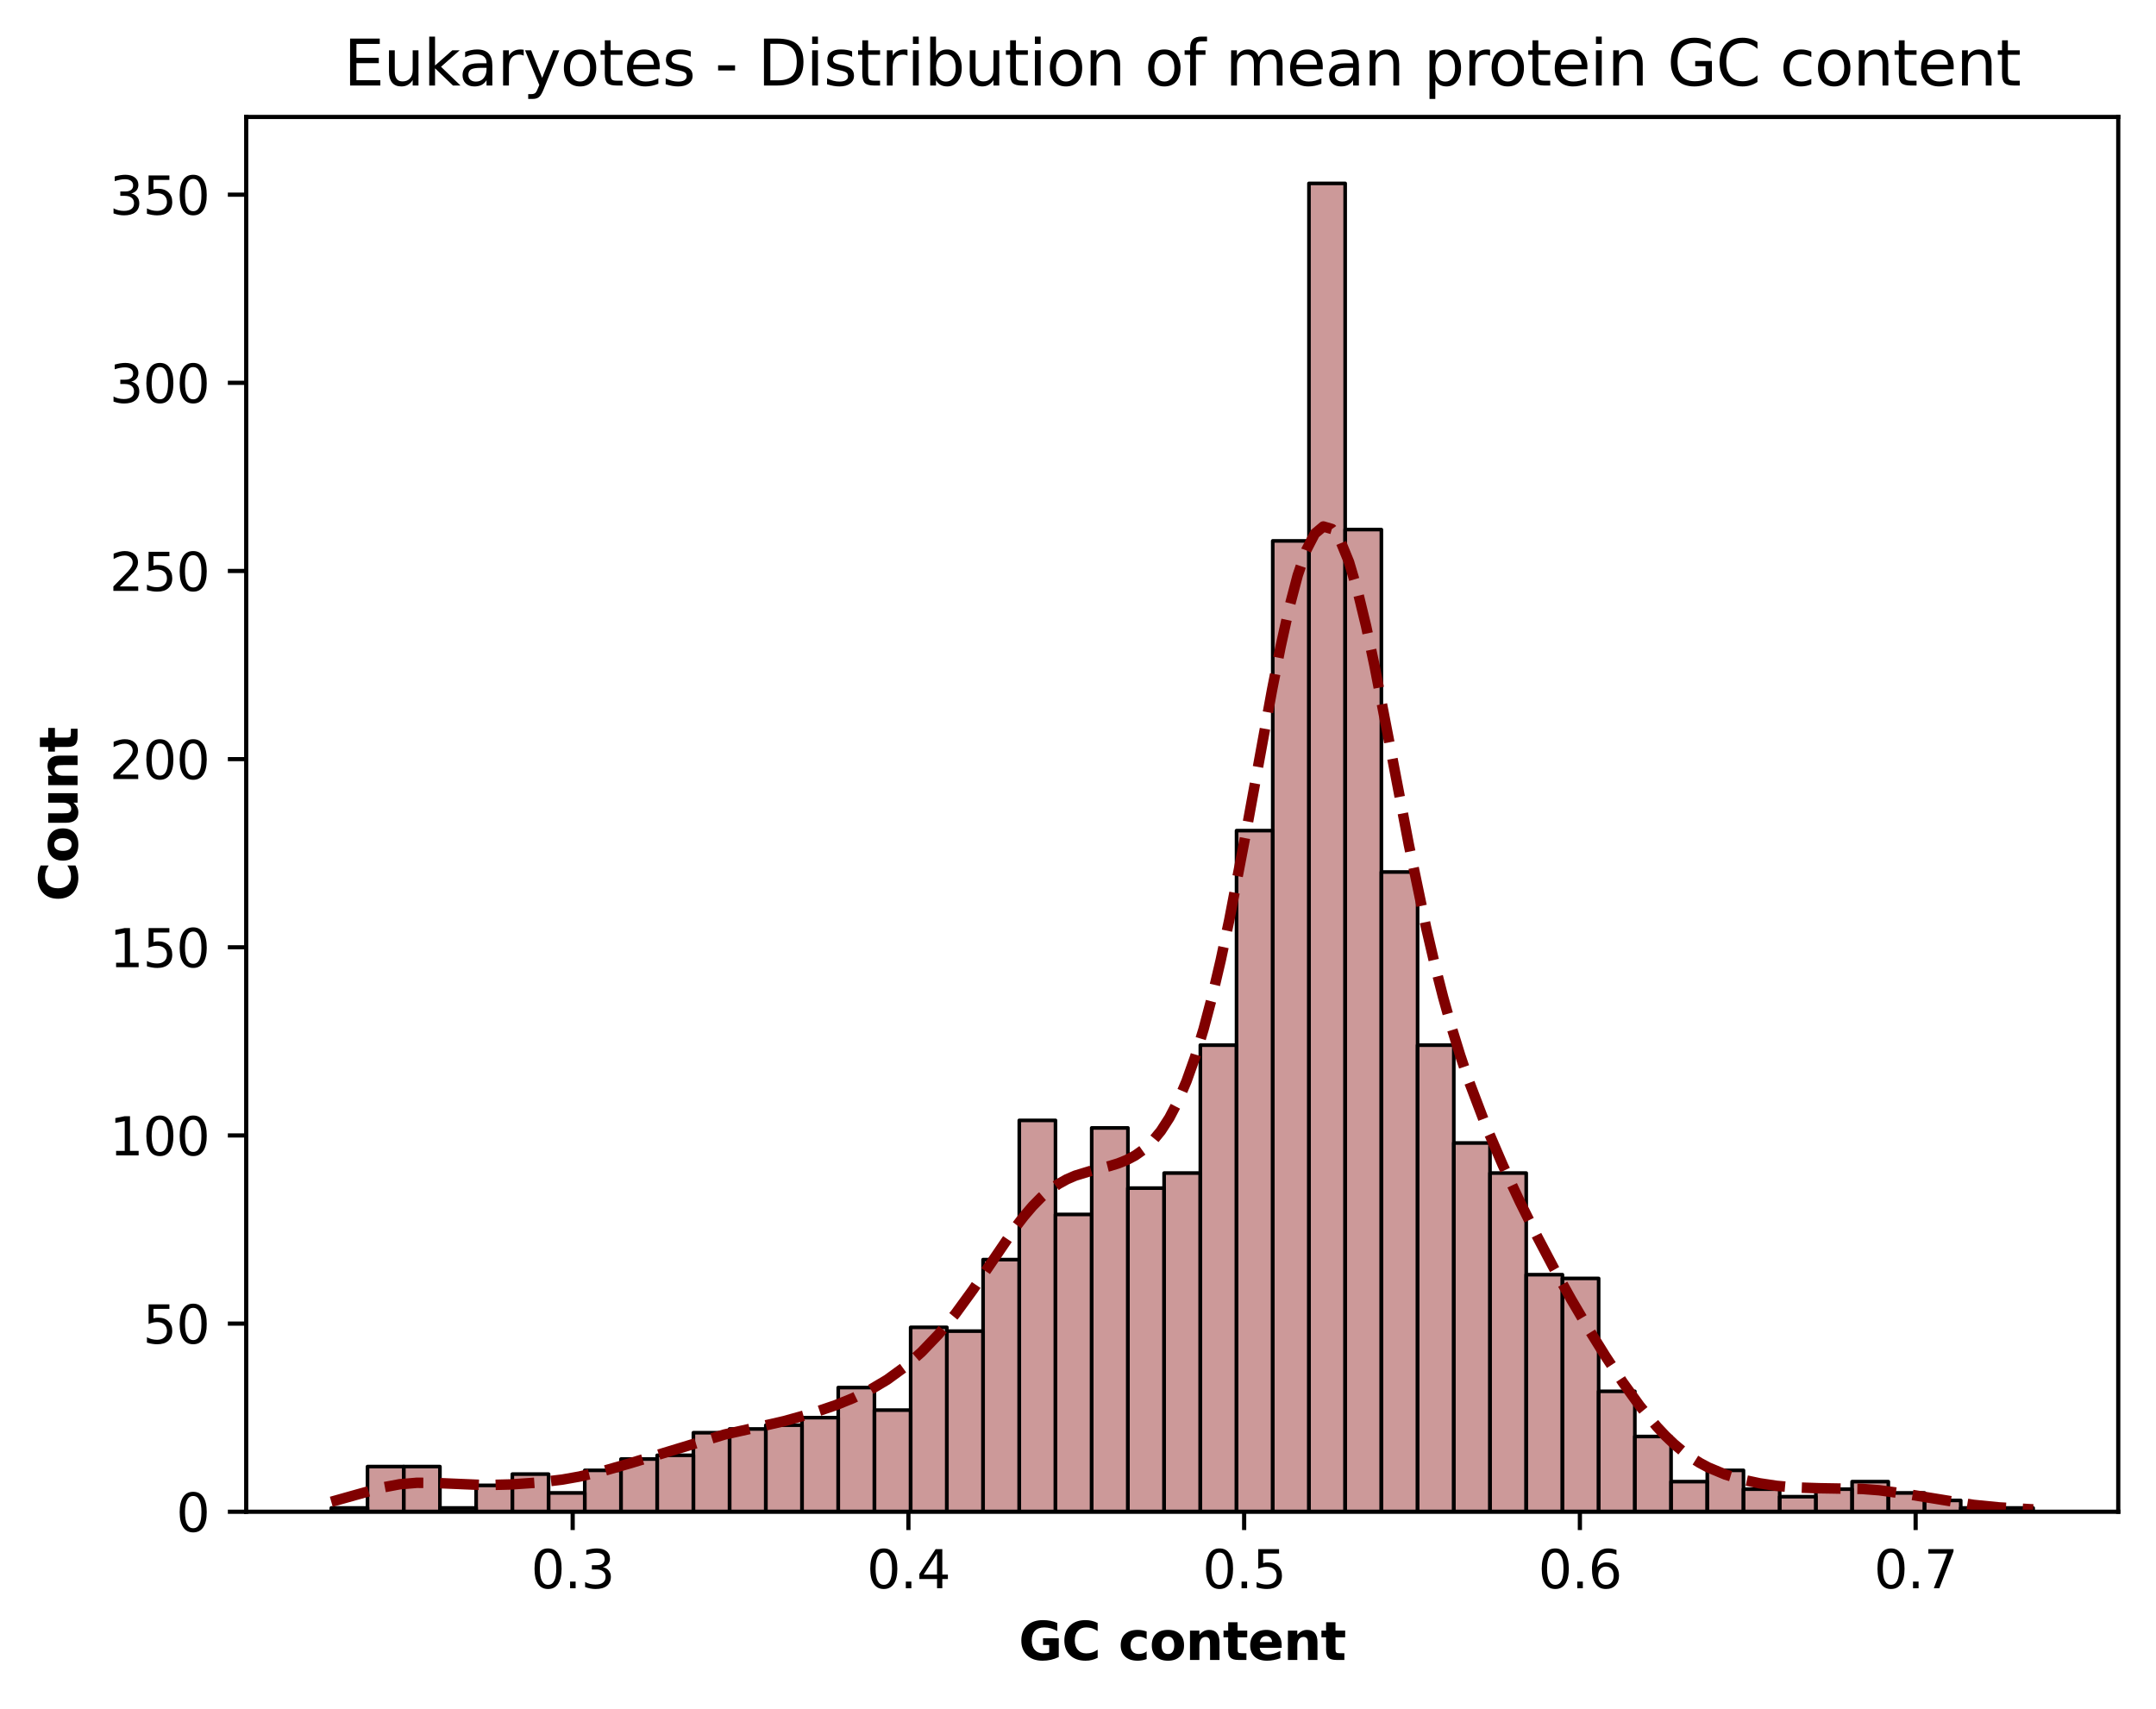 <?xml version="1.0" encoding="utf-8" standalone="no"?>
<!DOCTYPE svg PUBLIC "-//W3C//DTD SVG 1.1//EN"
  "http://www.w3.org/Graphics/SVG/1.1/DTD/svg11.dtd">
<svg xmlns:xlink="http://www.w3.org/1999/xlink" width="411.286pt" height="325.986pt" viewBox="0 0 411.286 325.986" xmlns="http://www.w3.org/2000/svg" version="1.1">
 <defs>
  <style type="text/css">*{stroke-linejoin: round; stroke-linecap: butt}</style>
 </defs>
 <g id="figure_1">
  <g id="patch_1">
   <path d="M 0 325.986 
L 411.286 325.986 
L 411.286 0 
L 0 0 
z
" style="fill: #ffffff"/>
  </g>
  <g id="axes_1">
   <g id="patch_2">
    <path d="M 46.966 288.43 
L 404.086 288.43 
L 404.086 22.318 
L 46.966 22.318 
z
" style="fill: #ffffff"/>
   </g>
   <g id="patch_3">
    <path d="M 63.198 288.43 
L 70.106 288.43 
L 70.106 287.712 
L 63.198 287.712 
z
" clip-path="url(#p0eb0cb2794)" style="fill: #800000; fill-opacity: 0.4; stroke: #000000; stroke-width: 0.691; stroke-linejoin: miter"/>
   </g>
   <g id="patch_4">
    <path d="M 70.106 288.43 
L 77.013 288.43 
L 77.013 279.815 
L 70.106 279.815 
z
" clip-path="url(#p0eb0cb2794)" style="fill: #800000; fill-opacity: 0.4; stroke: #000000; stroke-width: 0.691; stroke-linejoin: miter"/>
   </g>
   <g id="patch_5">
    <path d="M 77.013 288.43 
L 83.921 288.43 
L 83.921 279.815 
L 77.013 279.815 
z
" clip-path="url(#p0eb0cb2794)" style="fill: #800000; fill-opacity: 0.4; stroke: #000000; stroke-width: 0.691; stroke-linejoin: miter"/>
   </g>
   <g id="patch_6">
    <path d="M 83.921 288.43 
L 90.829 288.43 
L 90.829 287.712 
L 83.921 287.712 
z
" clip-path="url(#p0eb0cb2794)" style="fill: #800000; fill-opacity: 0.4; stroke: #000000; stroke-width: 0.691; stroke-linejoin: miter"/>
   </g>
   <g id="patch_7">
    <path d="M 90.829 288.43 
L 97.736 288.43 
L 97.736 283.404 
L 90.829 283.404 
z
" clip-path="url(#p0eb0cb2794)" style="fill: #800000; fill-opacity: 0.4; stroke: #000000; stroke-width: 0.691; stroke-linejoin: miter"/>
   </g>
   <g id="patch_8">
    <path d="M 97.736 288.43 
L 104.644 288.43 
L 104.644 281.251 
L 97.736 281.251 
z
" clip-path="url(#p0eb0cb2794)" style="fill: #800000; fill-opacity: 0.4; stroke: #000000; stroke-width: 0.691; stroke-linejoin: miter"/>
   </g>
   <g id="patch_9">
    <path d="M 104.644 288.43 
L 111.551 288.43 
L 111.551 284.84 
L 104.644 284.84 
z
" clip-path="url(#p0eb0cb2794)" style="fill: #800000; fill-opacity: 0.4; stroke: #000000; stroke-width: 0.691; stroke-linejoin: miter"/>
   </g>
   <g id="patch_10">
    <path d="M 111.551 288.43 
L 118.459 288.43 
L 118.459 280.533 
L 111.551 280.533 
z
" clip-path="url(#p0eb0cb2794)" style="fill: #800000; fill-opacity: 0.4; stroke: #000000; stroke-width: 0.691; stroke-linejoin: miter"/>
   </g>
   <g id="patch_11">
    <path d="M 118.459 288.43 
L 125.366 288.43 
L 125.366 278.379 
L 118.459 278.379 
z
" clip-path="url(#p0eb0cb2794)" style="fill: #800000; fill-opacity: 0.4; stroke: #000000; stroke-width: 0.691; stroke-linejoin: miter"/>
   </g>
   <g id="patch_12">
    <path d="M 125.366 288.43 
L 132.274 288.43 
L 132.274 277.661 
L 125.366 277.661 
z
" clip-path="url(#p0eb0cb2794)" style="fill: #800000; fill-opacity: 0.4; stroke: #000000; stroke-width: 0.691; stroke-linejoin: miter"/>
   </g>
   <g id="patch_13">
    <path d="M 132.274 288.43 
L 139.181 288.43 
L 139.181 273.353 
L 132.274 273.353 
z
" clip-path="url(#p0eb0cb2794)" style="fill: #800000; fill-opacity: 0.4; stroke: #000000; stroke-width: 0.691; stroke-linejoin: miter"/>
   </g>
   <g id="patch_14">
    <path d="M 139.181 288.43 
L 146.089 288.43 
L 146.089 272.635 
L 139.181 272.635 
z
" clip-path="url(#p0eb0cb2794)" style="fill: #800000; fill-opacity: 0.4; stroke: #000000; stroke-width: 0.691; stroke-linejoin: miter"/>
   </g>
   <g id="patch_15">
    <path d="M 146.089 288.43 
L 152.996 288.43 
L 152.996 271.917 
L 146.089 271.917 
z
" clip-path="url(#p0eb0cb2794)" style="fill: #800000; fill-opacity: 0.4; stroke: #000000; stroke-width: 0.691; stroke-linejoin: miter"/>
   </g>
   <g id="patch_16">
    <path d="M 152.996 288.43 
L 159.904 288.43 
L 159.904 270.481 
L 152.996 270.481 
z
" clip-path="url(#p0eb0cb2794)" style="fill: #800000; fill-opacity: 0.4; stroke: #000000; stroke-width: 0.691; stroke-linejoin: miter"/>
   </g>
   <g id="patch_17">
    <path d="M 159.904 288.43 
L 166.812 288.43 
L 166.812 264.737 
L 159.904 264.737 
z
" clip-path="url(#p0eb0cb2794)" style="fill: #800000; fill-opacity: 0.4; stroke: #000000; stroke-width: 0.691; stroke-linejoin: miter"/>
   </g>
   <g id="patch_18">
    <path d="M 166.812 288.43 
L 173.719 288.43 
L 173.719 269.045 
L 166.812 269.045 
z
" clip-path="url(#p0eb0cb2794)" style="fill: #800000; fill-opacity: 0.4; stroke: #000000; stroke-width: 0.691; stroke-linejoin: miter"/>
   </g>
   <g id="patch_19">
    <path d="M 173.719 288.43 
L 180.627 288.43 
L 180.627 253.25 
L 173.719 253.25 
z
" clip-path="url(#p0eb0cb2794)" style="fill: #800000; fill-opacity: 0.4; stroke: #000000; stroke-width: 0.691; stroke-linejoin: miter"/>
   </g>
   <g id="patch_20">
    <path d="M 180.627 288.43 
L 187.534 288.43 
L 187.534 253.968 
L 180.627 253.968 
z
" clip-path="url(#p0eb0cb2794)" style="fill: #800000; fill-opacity: 0.4; stroke: #000000; stroke-width: 0.691; stroke-linejoin: miter"/>
   </g>
   <g id="patch_21">
    <path d="M 187.534 288.43 
L 194.442 288.43 
L 194.442 240.327 
L 187.534 240.327 
z
" clip-path="url(#p0eb0cb2794)" style="fill: #800000; fill-opacity: 0.4; stroke: #000000; stroke-width: 0.691; stroke-linejoin: miter"/>
   </g>
   <g id="patch_22">
    <path d="M 194.442 288.43 
L 201.349 288.43 
L 201.349 213.762 
L 194.442 213.762 
z
" clip-path="url(#p0eb0cb2794)" style="fill: #800000; fill-opacity: 0.4; stroke: #000000; stroke-width: 0.691; stroke-linejoin: miter"/>
   </g>
   <g id="patch_23">
    <path d="M 201.349 288.43 
L 208.257 288.43 
L 208.257 231.711 
L 201.349 231.711 
z
" clip-path="url(#p0eb0cb2794)" style="fill: #800000; fill-opacity: 0.4; stroke: #000000; stroke-width: 0.691; stroke-linejoin: miter"/>
   </g>
   <g id="patch_24">
    <path d="M 208.257 288.43 
L 215.164 288.43 
L 215.164 215.198 
L 208.257 215.198 
z
" clip-path="url(#p0eb0cb2794)" style="fill: #800000; fill-opacity: 0.4; stroke: #000000; stroke-width: 0.691; stroke-linejoin: miter"/>
   </g>
   <g id="patch_25">
    <path d="M 215.164 288.43 
L 222.072 288.43 
L 222.072 226.686 
L 215.164 226.686 
z
" clip-path="url(#p0eb0cb2794)" style="fill: #800000; fill-opacity: 0.4; stroke: #000000; stroke-width: 0.691; stroke-linejoin: miter"/>
   </g>
   <g id="patch_26">
    <path d="M 222.072 288.43 
L 228.979 288.43 
L 228.979 223.814 
L 222.072 223.814 
z
" clip-path="url(#p0eb0cb2794)" style="fill: #800000; fill-opacity: 0.4; stroke: #000000; stroke-width: 0.691; stroke-linejoin: miter"/>
   </g>
   <g id="patch_27">
    <path d="M 228.979 288.43 
L 235.887 288.43 
L 235.887 199.403 
L 228.979 199.403 
z
" clip-path="url(#p0eb0cb2794)" style="fill: #800000; fill-opacity: 0.4; stroke: #000000; stroke-width: 0.691; stroke-linejoin: miter"/>
   </g>
   <g id="patch_28">
    <path d="M 235.887 288.43 
L 242.794 288.43 
L 242.794 158.479 
L 235.887 158.479 
z
" clip-path="url(#p0eb0cb2794)" style="fill: #800000; fill-opacity: 0.4; stroke: #000000; stroke-width: 0.691; stroke-linejoin: miter"/>
   </g>
   <g id="patch_29">
    <path d="M 242.794 288.43 
L 249.702 288.43 
L 249.702 103.196 
L 242.794 103.196 
z
" clip-path="url(#p0eb0cb2794)" style="fill: #800000; fill-opacity: 0.4; stroke: #000000; stroke-width: 0.691; stroke-linejoin: miter"/>
   </g>
   <g id="patch_30">
    <path d="M 249.702 288.43 
L 256.61 288.43 
L 256.61 34.99 
L 249.702 34.99 
z
" clip-path="url(#p0eb0cb2794)" style="fill: #800000; fill-opacity: 0.4; stroke: #000000; stroke-width: 0.691; stroke-linejoin: miter"/>
   </g>
   <g id="patch_31">
    <path d="M 256.61 288.43 
L 263.517 288.43 
L 263.517 101.042 
L 256.61 101.042 
z
" clip-path="url(#p0eb0cb2794)" style="fill: #800000; fill-opacity: 0.4; stroke: #000000; stroke-width: 0.691; stroke-linejoin: miter"/>
   </g>
   <g id="patch_32">
    <path d="M 263.517 288.43 
L 270.425 288.43 
L 270.425 166.377 
L 263.517 166.377 
z
" clip-path="url(#p0eb0cb2794)" style="fill: #800000; fill-opacity: 0.4; stroke: #000000; stroke-width: 0.691; stroke-linejoin: miter"/>
   </g>
   <g id="patch_33">
    <path d="M 270.425 288.43 
L 277.332 288.43 
L 277.332 199.403 
L 270.425 199.403 
z
" clip-path="url(#p0eb0cb2794)" style="fill: #800000; fill-opacity: 0.4; stroke: #000000; stroke-width: 0.691; stroke-linejoin: miter"/>
   </g>
   <g id="patch_34">
    <path d="M 277.332 288.43 
L 284.24 288.43 
L 284.24 218.07 
L 277.332 218.07 
z
" clip-path="url(#p0eb0cb2794)" style="fill: #800000; fill-opacity: 0.4; stroke: #000000; stroke-width: 0.691; stroke-linejoin: miter"/>
   </g>
   <g id="patch_35">
    <path d="M 284.24 288.43 
L 291.147 288.43 
L 291.147 223.814 
L 284.24 223.814 
z
" clip-path="url(#p0eb0cb2794)" style="fill: #800000; fill-opacity: 0.4; stroke: #000000; stroke-width: 0.691; stroke-linejoin: miter"/>
   </g>
   <g id="patch_36">
    <path d="M 291.147 288.43 
L 298.055 288.43 
L 298.055 243.199 
L 291.147 243.199 
z
" clip-path="url(#p0eb0cb2794)" style="fill: #800000; fill-opacity: 0.4; stroke: #000000; stroke-width: 0.691; stroke-linejoin: miter"/>
   </g>
   <g id="patch_37">
    <path d="M 298.055 288.43 
L 304.962 288.43 
L 304.962 243.917 
L 298.055 243.917 
z
" clip-path="url(#p0eb0cb2794)" style="fill: #800000; fill-opacity: 0.4; stroke: #000000; stroke-width: 0.691; stroke-linejoin: miter"/>
   </g>
   <g id="patch_38">
    <path d="M 304.962 288.43 
L 311.87 288.43 
L 311.87 265.455 
L 304.962 265.455 
z
" clip-path="url(#p0eb0cb2794)" style="fill: #800000; fill-opacity: 0.4; stroke: #000000; stroke-width: 0.691; stroke-linejoin: miter"/>
   </g>
   <g id="patch_39">
    <path d="M 311.87 288.43 
L 318.777 288.43 
L 318.777 274.071 
L 311.87 274.071 
z
" clip-path="url(#p0eb0cb2794)" style="fill: #800000; fill-opacity: 0.4; stroke: #000000; stroke-width: 0.691; stroke-linejoin: miter"/>
   </g>
   <g id="patch_40">
    <path d="M 318.777 288.43 
L 325.685 288.43 
L 325.685 282.686 
L 318.777 282.686 
z
" clip-path="url(#p0eb0cb2794)" style="fill: #800000; fill-opacity: 0.4; stroke: #000000; stroke-width: 0.691; stroke-linejoin: miter"/>
   </g>
   <g id="patch_41">
    <path d="M 325.685 288.43 
L 332.593 288.43 
L 332.593 280.533 
L 325.685 280.533 
z
" clip-path="url(#p0eb0cb2794)" style="fill: #800000; fill-opacity: 0.4; stroke: #000000; stroke-width: 0.691; stroke-linejoin: miter"/>
   </g>
   <g id="patch_42">
    <path d="M 332.593 288.43 
L 339.5 288.43 
L 339.5 284.122 
L 332.593 284.122 
z
" clip-path="url(#p0eb0cb2794)" style="fill: #800000; fill-opacity: 0.4; stroke: #000000; stroke-width: 0.691; stroke-linejoin: miter"/>
   </g>
   <g id="patch_43">
    <path d="M 339.5 288.43 
L 346.408 288.43 
L 346.408 285.558 
L 339.5 285.558 
z
" clip-path="url(#p0eb0cb2794)" style="fill: #800000; fill-opacity: 0.4; stroke: #000000; stroke-width: 0.691; stroke-linejoin: miter"/>
   </g>
   <g id="patch_44">
    <path d="M 346.408 288.43 
L 353.315 288.43 
L 353.315 284.122 
L 346.408 284.122 
z
" clip-path="url(#p0eb0cb2794)" style="fill: #800000; fill-opacity: 0.4; stroke: #000000; stroke-width: 0.691; stroke-linejoin: miter"/>
   </g>
   <g id="patch_45">
    <path d="M 353.315 288.43 
L 360.223 288.43 
L 360.223 282.686 
L 353.315 282.686 
z
" clip-path="url(#p0eb0cb2794)" style="fill: #800000; fill-opacity: 0.4; stroke: #000000; stroke-width: 0.691; stroke-linejoin: miter"/>
   </g>
   <g id="patch_46">
    <path d="M 360.223 288.43 
L 367.13 288.43 
L 367.13 284.84 
L 360.223 284.84 
z
" clip-path="url(#p0eb0cb2794)" style="fill: #800000; fill-opacity: 0.4; stroke: #000000; stroke-width: 0.691; stroke-linejoin: miter"/>
   </g>
   <g id="patch_47">
    <path d="M 367.13 288.43 
L 374.038 288.43 
L 374.038 286.276 
L 367.13 286.276 
z
" clip-path="url(#p0eb0cb2794)" style="fill: #800000; fill-opacity: 0.4; stroke: #000000; stroke-width: 0.691; stroke-linejoin: miter"/>
   </g>
   <g id="patch_48">
    <path d="M 374.038 288.43 
L 380.945 288.43 
L 380.945 287.712 
L 374.038 287.712 
z
" clip-path="url(#p0eb0cb2794)" style="fill: #800000; fill-opacity: 0.4; stroke: #000000; stroke-width: 0.691; stroke-linejoin: miter"/>
   </g>
   <g id="patch_49">
    <path d="M 380.945 288.43 
L 387.853 288.43 
L 387.853 287.712 
L 380.945 287.712 
z
" clip-path="url(#p0eb0cb2794)" style="fill: #800000; fill-opacity: 0.4; stroke: #000000; stroke-width: 0.691; stroke-linejoin: miter"/>
   </g>
   <g id="matplotlib.axis_1">
    <g id="xtick_1">
     <g id="line2d_1">
      <defs>
       <path id="m8eb2266eda" d="M 0 0 
L 0 3.5 
" style="stroke: #000000; stroke-width: 0.8"/>
      </defs>
      <g>
       <use xlink:href="#m8eb2266eda" x="109.246" y="288.43" style="stroke: #000000; stroke-width: 0.8"/>
      </g>
     </g>
     <g id="text_1">
      <!-- 0.3 -->
      <g transform="translate(101.295 303.029) scale(0.1 -0.1)">
       <defs>
        <path id="DejaVuSans-30" d="M 2034 4250 
Q 1547 4250 1301 3770 
Q 1056 3291 1056 2328 
Q 1056 1369 1301 889 
Q 1547 409 2034 409 
Q 2525 409 2770 889 
Q 3016 1369 3016 2328 
Q 3016 3291 2770 3770 
Q 2525 4250 2034 4250 
z
M 2034 4750 
Q 2819 4750 3233 4129 
Q 3647 3509 3647 2328 
Q 3647 1150 3233 529 
Q 2819 -91 2034 -91 
Q 1250 -91 836 529 
Q 422 1150 422 2328 
Q 422 3509 836 4129 
Q 1250 4750 2034 4750 
z
" transform="scale(0.016)"/>
        <path id="DejaVuSans-2e" d="M 684 794 
L 1344 794 
L 1344 0 
L 684 0 
L 684 794 
z
" transform="scale(0.016)"/>
        <path id="DejaVuSans-33" d="M 2597 2516 
Q 3050 2419 3304 2112 
Q 3559 1806 3559 1356 
Q 3559 666 3084 287 
Q 2609 -91 1734 -91 
Q 1441 -91 1130 -33 
Q 819 25 488 141 
L 488 750 
Q 750 597 1062 519 
Q 1375 441 1716 441 
Q 2309 441 2620 675 
Q 2931 909 2931 1356 
Q 2931 1769 2642 2001 
Q 2353 2234 1838 2234 
L 1294 2234 
L 1294 2753 
L 1863 2753 
Q 2328 2753 2575 2939 
Q 2822 3125 2822 3475 
Q 2822 3834 2567 4026 
Q 2313 4219 1838 4219 
Q 1578 4219 1281 4162 
Q 984 4106 628 3988 
L 628 4550 
Q 988 4650 1302 4700 
Q 1616 4750 1894 4750 
Q 2613 4750 3031 4423 
Q 3450 4097 3450 3541 
Q 3450 3153 3228 2886 
Q 3006 2619 2597 2516 
z
" transform="scale(0.016)"/>
       </defs>
       <use xlink:href="#DejaVuSans-30"/>
       <use xlink:href="#DejaVuSans-2e" x="63.623"/>
       <use xlink:href="#DejaVuSans-33" x="95.41"/>
      </g>
     </g>
    </g>
    <g id="xtick_2">
     <g id="line2d_2">
      <g>
       <use xlink:href="#m8eb2266eda" x="173.293" y="288.43" style="stroke: #000000; stroke-width: 0.8"/>
      </g>
     </g>
     <g id="text_2">
      <!-- 0.4 -->
      <g transform="translate(165.341 303.029) scale(0.1 -0.1)">
       <defs>
        <path id="DejaVuSans-34" d="M 2419 4116 
L 825 1625 
L 2419 1625 
L 2419 4116 
z
M 2253 4666 
L 3047 4666 
L 3047 1625 
L 3713 1625 
L 3713 1100 
L 3047 1100 
L 3047 0 
L 2419 0 
L 2419 1100 
L 313 1100 
L 313 1709 
L 2253 4666 
z
" transform="scale(0.016)"/>
       </defs>
       <use xlink:href="#DejaVuSans-30"/>
       <use xlink:href="#DejaVuSans-2e" x="63.623"/>
       <use xlink:href="#DejaVuSans-34" x="95.41"/>
      </g>
     </g>
    </g>
    <g id="xtick_3">
     <g id="line2d_3">
      <g>
       <use xlink:href="#m8eb2266eda" x="237.339" y="288.43" style="stroke: #000000; stroke-width: 0.8"/>
      </g>
     </g>
     <g id="text_3">
      <!-- 0.5 -->
      <g transform="translate(229.387 303.029) scale(0.1 -0.1)">
       <defs>
        <path id="DejaVuSans-35" d="M 691 4666 
L 3169 4666 
L 3169 4134 
L 1269 4134 
L 1269 2991 
Q 1406 3038 1543 3061 
Q 1681 3084 1819 3084 
Q 2600 3084 3056 2656 
Q 3513 2228 3513 1497 
Q 3513 744 3044 326 
Q 2575 -91 1722 -91 
Q 1428 -91 1123 -41 
Q 819 9 494 109 
L 494 744 
Q 775 591 1075 516 
Q 1375 441 1709 441 
Q 2250 441 2565 725 
Q 2881 1009 2881 1497 
Q 2881 1984 2565 2268 
Q 2250 2553 1709 2553 
Q 1456 2553 1204 2497 
Q 953 2441 691 2322 
L 691 4666 
z
" transform="scale(0.016)"/>
       </defs>
       <use xlink:href="#DejaVuSans-30"/>
       <use xlink:href="#DejaVuSans-2e" x="63.623"/>
       <use xlink:href="#DejaVuSans-35" x="95.41"/>
      </g>
     </g>
    </g>
    <g id="xtick_4">
     <g id="line2d_4">
      <g>
       <use xlink:href="#m8eb2266eda" x="301.385" y="288.43" style="stroke: #000000; stroke-width: 0.8"/>
      </g>
     </g>
     <g id="text_4">
      <!-- 0.6 -->
      <g transform="translate(293.434 303.029) scale(0.1 -0.1)">
       <defs>
        <path id="DejaVuSans-36" d="M 2113 2584 
Q 1688 2584 1439 2293 
Q 1191 2003 1191 1497 
Q 1191 994 1439 701 
Q 1688 409 2113 409 
Q 2538 409 2786 701 
Q 3034 994 3034 1497 
Q 3034 2003 2786 2293 
Q 2538 2584 2113 2584 
z
M 3366 4563 
L 3366 3988 
Q 3128 4100 2886 4159 
Q 2644 4219 2406 4219 
Q 1781 4219 1451 3797 
Q 1122 3375 1075 2522 
Q 1259 2794 1537 2939 
Q 1816 3084 2150 3084 
Q 2853 3084 3261 2657 
Q 3669 2231 3669 1497 
Q 3669 778 3244 343 
Q 2819 -91 2113 -91 
Q 1303 -91 875 529 
Q 447 1150 447 2328 
Q 447 3434 972 4092 
Q 1497 4750 2381 4750 
Q 2619 4750 2861 4703 
Q 3103 4656 3366 4563 
z
" transform="scale(0.016)"/>
       </defs>
       <use xlink:href="#DejaVuSans-30"/>
       <use xlink:href="#DejaVuSans-2e" x="63.623"/>
       <use xlink:href="#DejaVuSans-36" x="95.41"/>
      </g>
     </g>
    </g>
    <g id="xtick_5">
     <g id="line2d_5">
      <g>
       <use xlink:href="#m8eb2266eda" x="365.432" y="288.43" style="stroke: #000000; stroke-width: 0.8"/>
      </g>
     </g>
     <g id="text_5">
      <!-- 0.7 -->
      <g transform="translate(357.48 303.029) scale(0.1 -0.1)">
       <defs>
        <path id="DejaVuSans-37" d="M 525 4666 
L 3525 4666 
L 3525 4397 
L 1831 0 
L 1172 0 
L 2766 4134 
L 525 4134 
L 525 4666 
z
" transform="scale(0.016)"/>
       </defs>
       <use xlink:href="#DejaVuSans-30"/>
       <use xlink:href="#DejaVuSans-2e" x="63.623"/>
       <use xlink:href="#DejaVuSans-37" x="95.41"/>
      </g>
     </g>
    </g>
    <g id="text_6">
     <!-- GC content -->
     <g transform="translate(194.322 316.707) scale(0.1 -0.1)">
      <defs>
       <path id="DejaVuSans-Bold-47" d="M 4781 347 
Q 4331 128 3847 18 
Q 3363 -91 2847 -91 
Q 1681 -91 1000 561 
Q 319 1213 319 2328 
Q 319 3456 1012 4103 
Q 1706 4750 2913 4750 
Q 3378 4750 3804 4662 
Q 4231 4575 4609 4403 
L 4609 3438 
Q 4219 3659 3833 3768 
Q 3447 3878 3059 3878 
Q 2341 3878 1952 3476 
Q 1563 3075 1563 2328 
Q 1563 1588 1938 1184 
Q 2313 781 3003 781 
Q 3191 781 3352 804 
Q 3513 828 3641 878 
L 3641 1784 
L 2906 1784 
L 2906 2591 
L 4781 2591 
L 4781 347 
z
" transform="scale(0.016)"/>
       <path id="DejaVuSans-Bold-43" d="M 4288 256 
Q 3956 84 3597 -3 
Q 3238 -91 2847 -91 
Q 1681 -91 1000 561 
Q 319 1213 319 2328 
Q 319 3447 1000 4098 
Q 1681 4750 2847 4750 
Q 3238 4750 3597 4662 
Q 3956 4575 4288 4403 
L 4288 3438 
Q 3953 3666 3628 3772 
Q 3303 3878 2944 3878 
Q 2300 3878 1931 3465 
Q 1563 3053 1563 2328 
Q 1563 1606 1931 1193 
Q 2300 781 2944 781 
Q 3303 781 3628 887 
Q 3953 994 4288 1222 
L 4288 256 
z
" transform="scale(0.016)"/>
       <path id="DejaVuSans-Bold-20" transform="scale(0.016)"/>
       <path id="DejaVuSans-Bold-63" d="M 3366 3391 
L 3366 2478 
Q 3138 2634 2908 2709 
Q 2678 2784 2431 2784 
Q 1963 2784 1702 2511 
Q 1441 2238 1441 1747 
Q 1441 1256 1702 982 
Q 1963 709 2431 709 
Q 2694 709 2930 787 
Q 3166 866 3366 1019 
L 3366 103 
Q 3103 6 2833 -42 
Q 2563 -91 2291 -91 
Q 1344 -91 809 395 
Q 275 881 275 1747 
Q 275 2613 809 3098 
Q 1344 3584 2291 3584 
Q 2566 3584 2833 3536 
Q 3100 3488 3366 3391 
z
" transform="scale(0.016)"/>
       <path id="DejaVuSans-Bold-6f" d="M 2203 2784 
Q 1831 2784 1636 2517 
Q 1441 2250 1441 1747 
Q 1441 1244 1636 976 
Q 1831 709 2203 709 
Q 2569 709 2762 976 
Q 2956 1244 2956 1747 
Q 2956 2250 2762 2517 
Q 2569 2784 2203 2784 
z
M 2203 3584 
Q 3106 3584 3614 3096 
Q 4122 2609 4122 1747 
Q 4122 884 3614 396 
Q 3106 -91 2203 -91 
Q 1297 -91 786 396 
Q 275 884 275 1747 
Q 275 2609 786 3096 
Q 1297 3584 2203 3584 
z
" transform="scale(0.016)"/>
       <path id="DejaVuSans-Bold-6e" d="M 4056 2131 
L 4056 0 
L 2931 0 
L 2931 347 
L 2931 1631 
Q 2931 2084 2911 2256 
Q 2891 2428 2841 2509 
Q 2775 2619 2662 2680 
Q 2550 2741 2406 2741 
Q 2056 2741 1856 2470 
Q 1656 2200 1656 1722 
L 1656 0 
L 538 0 
L 538 3500 
L 1656 3500 
L 1656 2988 
Q 1909 3294 2193 3439 
Q 2478 3584 2822 3584 
Q 3428 3584 3742 3212 
Q 4056 2841 4056 2131 
z
" transform="scale(0.016)"/>
       <path id="DejaVuSans-Bold-74" d="M 1759 4494 
L 1759 3500 
L 2913 3500 
L 2913 2700 
L 1759 2700 
L 1759 1216 
Q 1759 972 1856 886 
Q 1953 800 2241 800 
L 2816 800 
L 2816 0 
L 1856 0 
Q 1194 0 917 276 
Q 641 553 641 1216 
L 641 2700 
L 84 2700 
L 84 3500 
L 641 3500 
L 641 4494 
L 1759 4494 
z
" transform="scale(0.016)"/>
       <path id="DejaVuSans-Bold-65" d="M 4031 1759 
L 4031 1441 
L 1416 1441 
Q 1456 1047 1700 850 
Q 1944 653 2381 653 
Q 2734 653 3104 758 
Q 3475 863 3866 1075 
L 3866 213 
Q 3469 63 3072 -14 
Q 2675 -91 2278 -91 
Q 1328 -91 801 392 
Q 275 875 275 1747 
Q 275 2603 792 3093 
Q 1309 3584 2216 3584 
Q 3041 3584 3536 3087 
Q 4031 2591 4031 1759 
z
M 2881 2131 
Q 2881 2450 2695 2645 
Q 2509 2841 2209 2841 
Q 1884 2841 1681 2658 
Q 1478 2475 1428 2131 
L 2881 2131 
z
" transform="scale(0.016)"/>
      </defs>
      <use xlink:href="#DejaVuSans-Bold-47"/>
      <use xlink:href="#DejaVuSans-Bold-43" x="82.08"/>
      <use xlink:href="#DejaVuSans-Bold-20" x="155.469"/>
      <use xlink:href="#DejaVuSans-Bold-63" x="190.283"/>
      <use xlink:href="#DejaVuSans-Bold-6f" x="249.561"/>
      <use xlink:href="#DejaVuSans-Bold-6e" x="318.262"/>
      <use xlink:href="#DejaVuSans-Bold-74" x="389.453"/>
      <use xlink:href="#DejaVuSans-Bold-65" x="437.256"/>
      <use xlink:href="#DejaVuSans-Bold-6e" x="505.078"/>
      <use xlink:href="#DejaVuSans-Bold-74" x="576.27"/>
     </g>
    </g>
   </g>
   <g id="matplotlib.axis_2">
    <g id="ytick_1">
     <g id="line2d_6">
      <defs>
       <path id="m67dfa7e54a" d="M 0 0 
L -3.5 0 
" style="stroke: #000000; stroke-width: 0.8"/>
      </defs>
      <g>
       <use xlink:href="#m67dfa7e54a" x="46.966" y="288.43" style="stroke: #000000; stroke-width: 0.8"/>
      </g>
     </g>
     <g id="text_7">
      <!-- 0 -->
      <g transform="translate(33.603 292.229) scale(0.1 -0.1)">
       <use xlink:href="#DejaVuSans-30"/>
      </g>
     </g>
    </g>
    <g id="ytick_2">
     <g id="line2d_7">
      <g>
       <use xlink:href="#m67dfa7e54a" x="46.966" y="252.532" style="stroke: #000000; stroke-width: 0.8"/>
      </g>
     </g>
     <g id="text_8">
      <!-- 50 -->
      <g transform="translate(27.241 256.331) scale(0.1 -0.1)">
       <use xlink:href="#DejaVuSans-35"/>
       <use xlink:href="#DejaVuSans-30" x="63.623"/>
      </g>
     </g>
    </g>
    <g id="ytick_3">
     <g id="line2d_8">
      <g>
       <use xlink:href="#m67dfa7e54a" x="46.966" y="216.634" style="stroke: #000000; stroke-width: 0.8"/>
      </g>
     </g>
     <g id="text_9">
      <!-- 100 -->
      <g transform="translate(20.878 220.433) scale(0.1 -0.1)">
       <defs>
        <path id="DejaVuSans-31" d="M 794 531 
L 1825 531 
L 1825 4091 
L 703 3866 
L 703 4441 
L 1819 4666 
L 2450 4666 
L 2450 531 
L 3481 531 
L 3481 0 
L 794 0 
L 794 531 
z
" transform="scale(0.016)"/>
       </defs>
       <use xlink:href="#DejaVuSans-31"/>
       <use xlink:href="#DejaVuSans-30" x="63.623"/>
       <use xlink:href="#DejaVuSans-30" x="127.246"/>
      </g>
     </g>
    </g>
    <g id="ytick_4">
     <g id="line2d_9">
      <g>
       <use xlink:href="#m67dfa7e54a" x="46.966" y="180.736" style="stroke: #000000; stroke-width: 0.8"/>
      </g>
     </g>
     <g id="text_10">
      <!-- 150 -->
      <g transform="translate(20.878 184.535) scale(0.1 -0.1)">
       <use xlink:href="#DejaVuSans-31"/>
       <use xlink:href="#DejaVuSans-35" x="63.623"/>
       <use xlink:href="#DejaVuSans-30" x="127.246"/>
      </g>
     </g>
    </g>
    <g id="ytick_5">
     <g id="line2d_10">
      <g>
       <use xlink:href="#m67dfa7e54a" x="46.966" y="144.838" style="stroke: #000000; stroke-width: 0.8"/>
      </g>
     </g>
     <g id="text_11">
      <!-- 200 -->
      <g transform="translate(20.878 148.637) scale(0.1 -0.1)">
       <defs>
        <path id="DejaVuSans-32" d="M 1228 531 
L 3431 531 
L 3431 0 
L 469 0 
L 469 531 
Q 828 903 1448 1529 
Q 2069 2156 2228 2338 
Q 2531 2678 2651 2914 
Q 2772 3150 2772 3378 
Q 2772 3750 2511 3984 
Q 2250 4219 1831 4219 
Q 1534 4219 1204 4116 
Q 875 4013 500 3803 
L 500 4441 
Q 881 4594 1212 4672 
Q 1544 4750 1819 4750 
Q 2544 4750 2975 4387 
Q 3406 4025 3406 3419 
Q 3406 3131 3298 2873 
Q 3191 2616 2906 2266 
Q 2828 2175 2409 1742 
Q 1991 1309 1228 531 
z
" transform="scale(0.016)"/>
       </defs>
       <use xlink:href="#DejaVuSans-32"/>
       <use xlink:href="#DejaVuSans-30" x="63.623"/>
       <use xlink:href="#DejaVuSans-30" x="127.246"/>
      </g>
     </g>
    </g>
    <g id="ytick_6">
     <g id="line2d_11">
      <g>
       <use xlink:href="#m67dfa7e54a" x="46.966" y="108.94" style="stroke: #000000; stroke-width: 0.8"/>
      </g>
     </g>
     <g id="text_12">
      <!-- 250 -->
      <g transform="translate(20.878 112.739) scale(0.1 -0.1)">
       <use xlink:href="#DejaVuSans-32"/>
       <use xlink:href="#DejaVuSans-35" x="63.623"/>
       <use xlink:href="#DejaVuSans-30" x="127.246"/>
      </g>
     </g>
    </g>
    <g id="ytick_7">
     <g id="line2d_12">
      <g>
       <use xlink:href="#m67dfa7e54a" x="46.966" y="73.042" style="stroke: #000000; stroke-width: 0.8"/>
      </g>
     </g>
     <g id="text_13">
      <!-- 300 -->
      <g transform="translate(20.878 76.841) scale(0.1 -0.1)">
       <use xlink:href="#DejaVuSans-33"/>
       <use xlink:href="#DejaVuSans-30" x="63.623"/>
       <use xlink:href="#DejaVuSans-30" x="127.246"/>
      </g>
     </g>
    </g>
    <g id="ytick_8">
     <g id="line2d_13">
      <g>
       <use xlink:href="#m67dfa7e54a" x="46.966" y="37.144" style="stroke: #000000; stroke-width: 0.8"/>
      </g>
     </g>
     <g id="text_14">
      <!-- 350 -->
      <g transform="translate(20.878 40.943) scale(0.1 -0.1)">
       <use xlink:href="#DejaVuSans-33"/>
       <use xlink:href="#DejaVuSans-35" x="63.623"/>
       <use xlink:href="#DejaVuSans-30" x="127.246"/>
      </g>
     </g>
    </g>
    <g id="text_15">
     <!-- Count -->
     <g transform="translate(14.798 171.987) rotate(-90) scale(0.1 -0.1)">
      <defs>
       <path id="DejaVuSans-Bold-75" d="M 500 1363 
L 500 3500 
L 1625 3500 
L 1625 3150 
Q 1625 2866 1622 2436 
Q 1619 2006 1619 1863 
Q 1619 1441 1641 1255 
Q 1663 1069 1716 984 
Q 1784 875 1895 815 
Q 2006 756 2150 756 
Q 2500 756 2700 1025 
Q 2900 1294 2900 1772 
L 2900 3500 
L 4019 3500 
L 4019 0 
L 2900 0 
L 2900 506 
Q 2647 200 2364 54 
Q 2081 -91 1741 -91 
Q 1134 -91 817 281 
Q 500 653 500 1363 
z
" transform="scale(0.016)"/>
      </defs>
      <use xlink:href="#DejaVuSans-Bold-43"/>
      <use xlink:href="#DejaVuSans-Bold-6f" x="73.389"/>
      <use xlink:href="#DejaVuSans-Bold-75" x="142.09"/>
      <use xlink:href="#DejaVuSans-Bold-6e" x="213.281"/>
      <use xlink:href="#DejaVuSans-Bold-74" x="284.473"/>
     </g>
    </g>
   </g>
   <g id="line2d_14">
    <path d="M 63.198 286.535 
L 68.093 285.158 
L 72.987 283.802 
L 76.25 283.187 
L 79.513 282.911 
L 82.776 282.931 
L 92.564 283.346 
L 97.458 283.222 
L 102.353 282.886 
L 107.247 282.302 
L 110.51 281.723 
L 115.404 280.568 
L 120.298 279.158 
L 138.244 273.69 
L 144.77 272.246 
L 149.664 271.124 
L 154.558 269.753 
L 159.453 268.083 
L 162.716 266.759 
L 165.978 265.178 
L 169.241 263.239 
L 172.504 260.86 
L 175.767 257.988 
L 179.03 254.585 
L 182.293 250.624 
L 185.556 246.14 
L 193.713 234.157 
L 195.344 232.034 
L 196.976 230.124 
L 198.607 228.461 
L 200.238 227.059 
L 201.87 225.915 
L 203.501 225.009 
L 205.133 224.304 
L 208.396 223.306 
L 211.658 222.479 
L 213.29 221.976 
L 214.921 221.326 
L 216.553 220.46 
L 218.184 219.302 
L 219.816 217.772 
L 221.447 215.787 
L 223.078 213.264 
L 224.71 210.121 
L 226.341 206.286 
L 227.973 201.701 
L 229.604 196.328 
L 231.236 190.154 
L 232.867 183.202 
L 234.498 175.532 
L 237.761 158.501 
L 242.656 131.65 
L 244.287 123.405 
L 245.918 116.018 
L 247.55 109.789 
L 249.181 104.987 
L 250.813 101.827 
L 252.444 100.453 
L 254.076 100.929 
L 255.707 103.223 
L 257.339 107.218 
L 258.97 112.715 
L 260.601 119.455 
L 262.233 127.138 
L 265.496 144.069 
L 268.759 161.187 
L 272.021 176.832 
L 273.653 183.825 
L 275.284 190.223 
L 276.916 196.047 
L 278.547 201.345 
L 280.179 206.184 
L 283.441 214.778 
L 286.704 222.373 
L 289.967 229.352 
L 293.23 235.907 
L 296.493 242.106 
L 299.756 247.968 
L 303.019 253.518 
L 306.281 258.775 
L 309.544 263.711 
L 312.807 268.232 
L 316.07 272.201 
L 317.701 273.937 
L 319.333 275.495 
L 320.964 276.87 
L 322.596 278.066 
L 324.227 279.094 
L 325.859 279.969 
L 329.121 281.332 
L 332.384 282.305 
L 335.647 283.004 
L 338.91 283.489 
L 342.173 283.785 
L 347.067 283.946 
L 355.224 284.082 
L 358.487 284.333 
L 363.381 284.996 
L 376.433 287.118 
L 381.327 287.602 
L 387.853 287.983 
L 387.853 287.983 
" clip-path="url(#p0eb0cb2794)" style="fill: none; stroke-dasharray: 7.4,3.2; stroke-dashoffset: 0; stroke: #800000; stroke-width: 2"/>
   </g>
   <g id="patch_50">
    <path d="M 46.966 288.43 
L 46.966 22.318 
" style="fill: none; stroke: #000000; stroke-width: 0.8; stroke-linejoin: miter; stroke-linecap: square"/>
   </g>
   <g id="patch_51">
    <path d="M 404.086 288.43 
L 404.086 22.318 
" style="fill: none; stroke: #000000; stroke-width: 0.8; stroke-linejoin: miter; stroke-linecap: square"/>
   </g>
   <g id="patch_52">
    <path d="M 46.966 288.43 
L 404.086 288.43 
" style="fill: none; stroke: #000000; stroke-width: 0.8; stroke-linejoin: miter; stroke-linecap: square"/>
   </g>
   <g id="patch_53">
    <path d="M 46.966 22.318 
L 404.086 22.318 
" style="fill: none; stroke: #000000; stroke-width: 0.8; stroke-linejoin: miter; stroke-linecap: square"/>
   </g>
   <g id="text_16">
    <!-- Eukaryotes - Distribution of mean protein GC content -->
    <g transform="translate(65.577 16.318) scale(0.12 -0.12)">
     <defs>
      <path id="DejaVuSans-45" d="M 628 4666 
L 3578 4666 
L 3578 4134 
L 1259 4134 
L 1259 2753 
L 3481 2753 
L 3481 2222 
L 1259 2222 
L 1259 531 
L 3634 531 
L 3634 0 
L 628 0 
L 628 4666 
z
" transform="scale(0.016)"/>
      <path id="DejaVuSans-75" d="M 544 1381 
L 544 3500 
L 1119 3500 
L 1119 1403 
Q 1119 906 1312 657 
Q 1506 409 1894 409 
Q 2359 409 2629 706 
Q 2900 1003 2900 1516 
L 2900 3500 
L 3475 3500 
L 3475 0 
L 2900 0 
L 2900 538 
Q 2691 219 2414 64 
Q 2138 -91 1772 -91 
Q 1169 -91 856 284 
Q 544 659 544 1381 
z
M 1991 3584 
L 1991 3584 
z
" transform="scale(0.016)"/>
      <path id="DejaVuSans-6b" d="M 581 4863 
L 1159 4863 
L 1159 1991 
L 2875 3500 
L 3609 3500 
L 1753 1863 
L 3688 0 
L 2938 0 
L 1159 1709 
L 1159 0 
L 581 0 
L 581 4863 
z
" transform="scale(0.016)"/>
      <path id="DejaVuSans-61" d="M 2194 1759 
Q 1497 1759 1228 1600 
Q 959 1441 959 1056 
Q 959 750 1161 570 
Q 1363 391 1709 391 
Q 2188 391 2477 730 
Q 2766 1069 2766 1631 
L 2766 1759 
L 2194 1759 
z
M 3341 1997 
L 3341 0 
L 2766 0 
L 2766 531 
Q 2569 213 2275 61 
Q 1981 -91 1556 -91 
Q 1019 -91 701 211 
Q 384 513 384 1019 
Q 384 1609 779 1909 
Q 1175 2209 1959 2209 
L 2766 2209 
L 2766 2266 
Q 2766 2663 2505 2880 
Q 2244 3097 1772 3097 
Q 1472 3097 1187 3025 
Q 903 2953 641 2809 
L 641 3341 
Q 956 3463 1253 3523 
Q 1550 3584 1831 3584 
Q 2591 3584 2966 3190 
Q 3341 2797 3341 1997 
z
" transform="scale(0.016)"/>
      <path id="DejaVuSans-72" d="M 2631 2963 
Q 2534 3019 2420 3045 
Q 2306 3072 2169 3072 
Q 1681 3072 1420 2755 
Q 1159 2438 1159 1844 
L 1159 0 
L 581 0 
L 581 3500 
L 1159 3500 
L 1159 2956 
Q 1341 3275 1631 3429 
Q 1922 3584 2338 3584 
Q 2397 3584 2469 3576 
Q 2541 3569 2628 3553 
L 2631 2963 
z
" transform="scale(0.016)"/>
      <path id="DejaVuSans-79" d="M 2059 -325 
Q 1816 -950 1584 -1140 
Q 1353 -1331 966 -1331 
L 506 -1331 
L 506 -850 
L 844 -850 
Q 1081 -850 1212 -737 
Q 1344 -625 1503 -206 
L 1606 56 
L 191 3500 
L 800 3500 
L 1894 763 
L 2988 3500 
L 3597 3500 
L 2059 -325 
z
" transform="scale(0.016)"/>
      <path id="DejaVuSans-6f" d="M 1959 3097 
Q 1497 3097 1228 2736 
Q 959 2375 959 1747 
Q 959 1119 1226 758 
Q 1494 397 1959 397 
Q 2419 397 2687 759 
Q 2956 1122 2956 1747 
Q 2956 2369 2687 2733 
Q 2419 3097 1959 3097 
z
M 1959 3584 
Q 2709 3584 3137 3096 
Q 3566 2609 3566 1747 
Q 3566 888 3137 398 
Q 2709 -91 1959 -91 
Q 1206 -91 779 398 
Q 353 888 353 1747 
Q 353 2609 779 3096 
Q 1206 3584 1959 3584 
z
" transform="scale(0.016)"/>
      <path id="DejaVuSans-74" d="M 1172 4494 
L 1172 3500 
L 2356 3500 
L 2356 3053 
L 1172 3053 
L 1172 1153 
Q 1172 725 1289 603 
Q 1406 481 1766 481 
L 2356 481 
L 2356 0 
L 1766 0 
Q 1100 0 847 248 
Q 594 497 594 1153 
L 594 3053 
L 172 3053 
L 172 3500 
L 594 3500 
L 594 4494 
L 1172 4494 
z
" transform="scale(0.016)"/>
      <path id="DejaVuSans-65" d="M 3597 1894 
L 3597 1613 
L 953 1613 
Q 991 1019 1311 708 
Q 1631 397 2203 397 
Q 2534 397 2845 478 
Q 3156 559 3463 722 
L 3463 178 
Q 3153 47 2828 -22 
Q 2503 -91 2169 -91 
Q 1331 -91 842 396 
Q 353 884 353 1716 
Q 353 2575 817 3079 
Q 1281 3584 2069 3584 
Q 2775 3584 3186 3129 
Q 3597 2675 3597 1894 
z
M 3022 2063 
Q 3016 2534 2758 2815 
Q 2500 3097 2075 3097 
Q 1594 3097 1305 2825 
Q 1016 2553 972 2059 
L 3022 2063 
z
" transform="scale(0.016)"/>
      <path id="DejaVuSans-73" d="M 2834 3397 
L 2834 2853 
Q 2591 2978 2328 3040 
Q 2066 3103 1784 3103 
Q 1356 3103 1142 2972 
Q 928 2841 928 2578 
Q 928 2378 1081 2264 
Q 1234 2150 1697 2047 
L 1894 2003 
Q 2506 1872 2764 1633 
Q 3022 1394 3022 966 
Q 3022 478 2636 193 
Q 2250 -91 1575 -91 
Q 1294 -91 989 -36 
Q 684 19 347 128 
L 347 722 
Q 666 556 975 473 
Q 1284 391 1588 391 
Q 1994 391 2212 530 
Q 2431 669 2431 922 
Q 2431 1156 2273 1281 
Q 2116 1406 1581 1522 
L 1381 1569 
Q 847 1681 609 1914 
Q 372 2147 372 2553 
Q 372 3047 722 3315 
Q 1072 3584 1716 3584 
Q 2034 3584 2315 3537 
Q 2597 3491 2834 3397 
z
" transform="scale(0.016)"/>
      <path id="DejaVuSans-20" transform="scale(0.016)"/>
      <path id="DejaVuSans-2d" d="M 313 2009 
L 1997 2009 
L 1997 1497 
L 313 1497 
L 313 2009 
z
" transform="scale(0.016)"/>
      <path id="DejaVuSans-44" d="M 1259 4147 
L 1259 519 
L 2022 519 
Q 2988 519 3436 956 
Q 3884 1394 3884 2338 
Q 3884 3275 3436 3711 
Q 2988 4147 2022 4147 
L 1259 4147 
z
M 628 4666 
L 1925 4666 
Q 3281 4666 3915 4102 
Q 4550 3538 4550 2338 
Q 4550 1131 3912 565 
Q 3275 0 1925 0 
L 628 0 
L 628 4666 
z
" transform="scale(0.016)"/>
      <path id="DejaVuSans-69" d="M 603 3500 
L 1178 3500 
L 1178 0 
L 603 0 
L 603 3500 
z
M 603 4863 
L 1178 4863 
L 1178 4134 
L 603 4134 
L 603 4863 
z
" transform="scale(0.016)"/>
      <path id="DejaVuSans-62" d="M 3116 1747 
Q 3116 2381 2855 2742 
Q 2594 3103 2138 3103 
Q 1681 3103 1420 2742 
Q 1159 2381 1159 1747 
Q 1159 1113 1420 752 
Q 1681 391 2138 391 
Q 2594 391 2855 752 
Q 3116 1113 3116 1747 
z
M 1159 2969 
Q 1341 3281 1617 3432 
Q 1894 3584 2278 3584 
Q 2916 3584 3314 3078 
Q 3713 2572 3713 1747 
Q 3713 922 3314 415 
Q 2916 -91 2278 -91 
Q 1894 -91 1617 61 
Q 1341 213 1159 525 
L 1159 0 
L 581 0 
L 581 4863 
L 1159 4863 
L 1159 2969 
z
" transform="scale(0.016)"/>
      <path id="DejaVuSans-6e" d="M 3513 2113 
L 3513 0 
L 2938 0 
L 2938 2094 
Q 2938 2591 2744 2837 
Q 2550 3084 2163 3084 
Q 1697 3084 1428 2787 
Q 1159 2491 1159 1978 
L 1159 0 
L 581 0 
L 581 3500 
L 1159 3500 
L 1159 2956 
Q 1366 3272 1645 3428 
Q 1925 3584 2291 3584 
Q 2894 3584 3203 3211 
Q 3513 2838 3513 2113 
z
" transform="scale(0.016)"/>
      <path id="DejaVuSans-66" d="M 2375 4863 
L 2375 4384 
L 1825 4384 
Q 1516 4384 1395 4259 
Q 1275 4134 1275 3809 
L 1275 3500 
L 2222 3500 
L 2222 3053 
L 1275 3053 
L 1275 0 
L 697 0 
L 697 3053 
L 147 3053 
L 147 3500 
L 697 3500 
L 697 3744 
Q 697 4328 969 4595 
Q 1241 4863 1831 4863 
L 2375 4863 
z
" transform="scale(0.016)"/>
      <path id="DejaVuSans-6d" d="M 3328 2828 
Q 3544 3216 3844 3400 
Q 4144 3584 4550 3584 
Q 5097 3584 5394 3201 
Q 5691 2819 5691 2113 
L 5691 0 
L 5113 0 
L 5113 2094 
Q 5113 2597 4934 2840 
Q 4756 3084 4391 3084 
Q 3944 3084 3684 2787 
Q 3425 2491 3425 1978 
L 3425 0 
L 2847 0 
L 2847 2094 
Q 2847 2600 2669 2842 
Q 2491 3084 2119 3084 
Q 1678 3084 1418 2786 
Q 1159 2488 1159 1978 
L 1159 0 
L 581 0 
L 581 3500 
L 1159 3500 
L 1159 2956 
Q 1356 3278 1631 3431 
Q 1906 3584 2284 3584 
Q 2666 3584 2933 3390 
Q 3200 3197 3328 2828 
z
" transform="scale(0.016)"/>
      <path id="DejaVuSans-70" d="M 1159 525 
L 1159 -1331 
L 581 -1331 
L 581 3500 
L 1159 3500 
L 1159 2969 
Q 1341 3281 1617 3432 
Q 1894 3584 2278 3584 
Q 2916 3584 3314 3078 
Q 3713 2572 3713 1747 
Q 3713 922 3314 415 
Q 2916 -91 2278 -91 
Q 1894 -91 1617 61 
Q 1341 213 1159 525 
z
M 3116 1747 
Q 3116 2381 2855 2742 
Q 2594 3103 2138 3103 
Q 1681 3103 1420 2742 
Q 1159 2381 1159 1747 
Q 1159 1113 1420 752 
Q 1681 391 2138 391 
Q 2594 391 2855 752 
Q 3116 1113 3116 1747 
z
" transform="scale(0.016)"/>
      <path id="DejaVuSans-47" d="M 3809 666 
L 3809 1919 
L 2778 1919 
L 2778 2438 
L 4434 2438 
L 4434 434 
Q 4069 175 3628 42 
Q 3188 -91 2688 -91 
Q 1594 -91 976 548 
Q 359 1188 359 2328 
Q 359 3472 976 4111 
Q 1594 4750 2688 4750 
Q 3144 4750 3555 4637 
Q 3966 4525 4313 4306 
L 4313 3634 
Q 3963 3931 3569 4081 
Q 3175 4231 2741 4231 
Q 1884 4231 1454 3753 
Q 1025 3275 1025 2328 
Q 1025 1384 1454 906 
Q 1884 428 2741 428 
Q 3075 428 3337 486 
Q 3600 544 3809 666 
z
" transform="scale(0.016)"/>
      <path id="DejaVuSans-43" d="M 4122 4306 
L 4122 3641 
Q 3803 3938 3442 4084 
Q 3081 4231 2675 4231 
Q 1875 4231 1450 3742 
Q 1025 3253 1025 2328 
Q 1025 1406 1450 917 
Q 1875 428 2675 428 
Q 3081 428 3442 575 
Q 3803 722 4122 1019 
L 4122 359 
Q 3791 134 3420 21 
Q 3050 -91 2638 -91 
Q 1578 -91 968 557 
Q 359 1206 359 2328 
Q 359 3453 968 4101 
Q 1578 4750 2638 4750 
Q 3056 4750 3426 4639 
Q 3797 4528 4122 4306 
z
" transform="scale(0.016)"/>
      <path id="DejaVuSans-63" d="M 3122 3366 
L 3122 2828 
Q 2878 2963 2633 3030 
Q 2388 3097 2138 3097 
Q 1578 3097 1268 2742 
Q 959 2388 959 1747 
Q 959 1106 1268 751 
Q 1578 397 2138 397 
Q 2388 397 2633 464 
Q 2878 531 3122 666 
L 3122 134 
Q 2881 22 2623 -34 
Q 2366 -91 2075 -91 
Q 1284 -91 818 406 
Q 353 903 353 1747 
Q 353 2603 823 3093 
Q 1294 3584 2113 3584 
Q 2378 3584 2631 3529 
Q 2884 3475 3122 3366 
z
" transform="scale(0.016)"/>
     </defs>
     <use xlink:href="#DejaVuSans-45"/>
     <use xlink:href="#DejaVuSans-75" x="63.184"/>
     <use xlink:href="#DejaVuSans-6b" x="126.562"/>
     <use xlink:href="#DejaVuSans-61" x="182.723"/>
     <use xlink:href="#DejaVuSans-72" x="244.002"/>
     <use xlink:href="#DejaVuSans-79" x="285.115"/>
     <use xlink:href="#DejaVuSans-6f" x="344.295"/>
     <use xlink:href="#DejaVuSans-74" x="405.477"/>
     <use xlink:href="#DejaVuSans-65" x="444.686"/>
     <use xlink:href="#DejaVuSans-73" x="506.209"/>
     <use xlink:href="#DejaVuSans-20" x="558.309"/>
     <use xlink:href="#DejaVuSans-2d" x="590.096"/>
     <use xlink:href="#DejaVuSans-20" x="626.18"/>
     <use xlink:href="#DejaVuSans-44" x="657.967"/>
     <use xlink:href="#DejaVuSans-69" x="734.969"/>
     <use xlink:href="#DejaVuSans-73" x="762.752"/>
     <use xlink:href="#DejaVuSans-74" x="814.852"/>
     <use xlink:href="#DejaVuSans-72" x="854.061"/>
     <use xlink:href="#DejaVuSans-69" x="895.174"/>
     <use xlink:href="#DejaVuSans-62" x="922.957"/>
     <use xlink:href="#DejaVuSans-75" x="986.434"/>
     <use xlink:href="#DejaVuSans-74" x="1049.812"/>
     <use xlink:href="#DejaVuSans-69" x="1089.021"/>
     <use xlink:href="#DejaVuSans-6f" x="1116.805"/>
     <use xlink:href="#DejaVuSans-6e" x="1177.986"/>
     <use xlink:href="#DejaVuSans-20" x="1241.365"/>
     <use xlink:href="#DejaVuSans-6f" x="1273.152"/>
     <use xlink:href="#DejaVuSans-66" x="1334.334"/>
     <use xlink:href="#DejaVuSans-20" x="1369.539"/>
     <use xlink:href="#DejaVuSans-6d" x="1401.326"/>
     <use xlink:href="#DejaVuSans-65" x="1498.738"/>
     <use xlink:href="#DejaVuSans-61" x="1560.262"/>
     <use xlink:href="#DejaVuSans-6e" x="1621.541"/>
     <use xlink:href="#DejaVuSans-20" x="1684.92"/>
     <use xlink:href="#DejaVuSans-70" x="1716.707"/>
     <use xlink:href="#DejaVuSans-72" x="1780.184"/>
     <use xlink:href="#DejaVuSans-6f" x="1819.047"/>
     <use xlink:href="#DejaVuSans-74" x="1880.229"/>
     <use xlink:href="#DejaVuSans-65" x="1919.438"/>
     <use xlink:href="#DejaVuSans-69" x="1980.961"/>
     <use xlink:href="#DejaVuSans-6e" x="2008.744"/>
     <use xlink:href="#DejaVuSans-20" x="2072.123"/>
     <use xlink:href="#DejaVuSans-47" x="2103.91"/>
     <use xlink:href="#DejaVuSans-43" x="2181.4"/>
     <use xlink:href="#DejaVuSans-20" x="2251.225"/>
     <use xlink:href="#DejaVuSans-63" x="2283.012"/>
     <use xlink:href="#DejaVuSans-6f" x="2337.992"/>
     <use xlink:href="#DejaVuSans-6e" x="2399.174"/>
     <use xlink:href="#DejaVuSans-74" x="2462.553"/>
     <use xlink:href="#DejaVuSans-65" x="2501.762"/>
     <use xlink:href="#DejaVuSans-6e" x="2563.285"/>
     <use xlink:href="#DejaVuSans-74" x="2626.664"/>
    </g>
   </g>
  </g>
 </g>
 <defs>
  <clipPath id="p0eb0cb2794">
   <rect x="46.966" y="22.318" width="357.12" height="266.112"/>
  </clipPath>
 </defs>
</svg>
